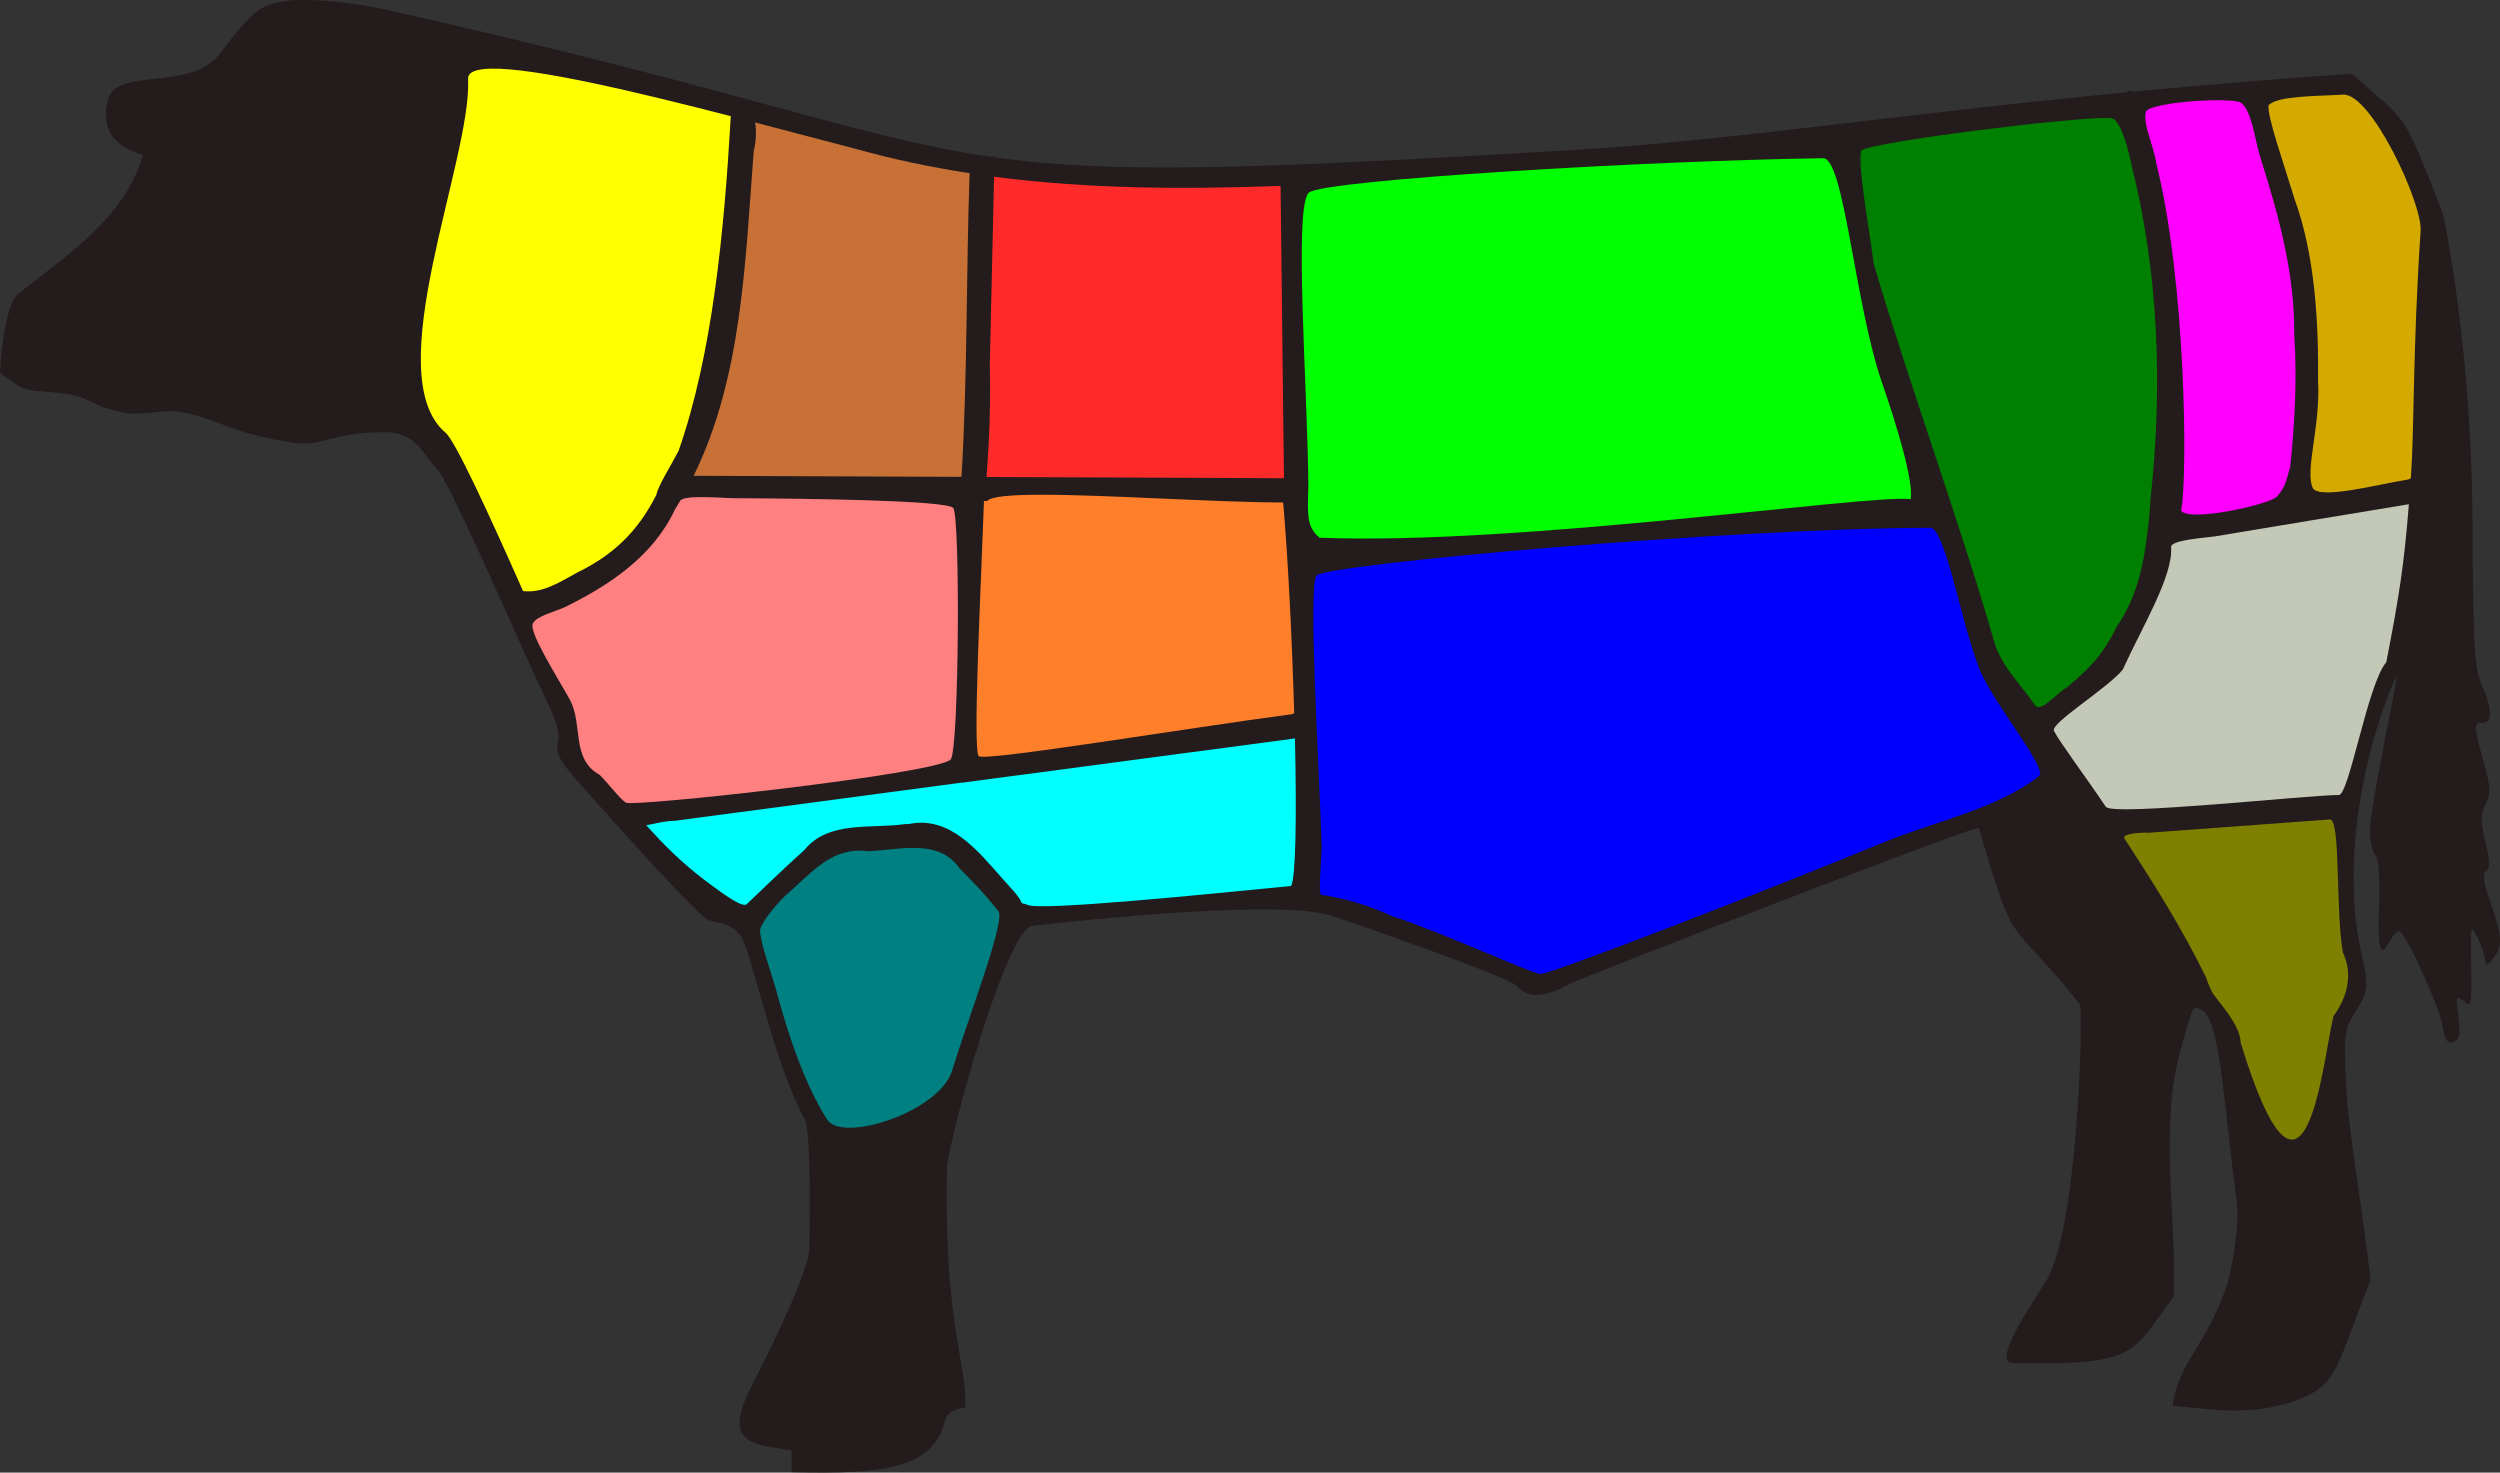 <?xml version="1.0" encoding="UTF-8" standalone="no"?>
<svg
     height="301"
     width="511">
  <rect width="100%" height="100%" fill="#333333" stroke="none"/>
  <g
     id="layer1">
    <path
       style="opacity:1;fill:#241c1c;fill-opacity:1;fill-rule:nonzero;stroke:none;stroke-width:1.5;stroke-linecap:round;stroke-linejoin:round;stroke-miterlimit:4;stroke-dasharray:none"
       d="M 60.406,0 C 58.723,0.093 57.112,0.365 55.594,0.781 C 51.476,1.91 48.615,6.279 44.781,11.156 C 38.828,18.73 23.709,13.679 22.031,20.406 C 19.749,29.562 28.031,31.211 29.25,31.656 C 25.39,44.636 13.901,51.988 3.688,60.062 C 0.555,62.924 0,76.187 0,76.188 C 5.921,80.775 4.908,79.396 13.531,80.5 C 18.402,81.123 18.431,83.029 25.594,84.406 C 28.669,84.998 33.869,83.684 36.625,84.156 C 44.835,85.562 47.321,88.806 60.531,90.562 C 65.911,91.278 67.67,88.382 78.594,88.344 C 85.041,88.321 86.101,92.47 89.562,96.156 C 92.058,98.814 109.176,138.175 111.125,142 C 113.661,146.978 114.499,149.724 114.062,151.688 C 113.565,153.921 114.255,155.364 117.844,159.406 C 120.267,162.136 139.358,183.808 144.094,187.594 C 145.973,189.096 149.425,188.032 151.562,191.594 C 153.772,195.274 158.102,217.023 164.406,228.656 C 164.406,228.66 164.406,228.685 164.406,228.688 C 164.409,228.688 164.434,228.688 164.438,228.688 C 164.437,228.691 164.438,228.716 164.438,228.719 C 164.45,228.738 164.484,228.786 164.5,228.812 C 165.606,230.994 165.574,243.658 165.438,255 C 165.364,260.891 154.29,281.812 153.031,284.5 C 149.696,291.62 150.722,294.551 157,295.688 C 160.691,296.356 161.448,296.366 161.719,296.469 C 161.72,296.469 161.743,296.469 161.75,296.469 C 161.75,296.472 161.75,296.497 161.75,296.5 C 161.753,296.5 161.778,296.5 161.781,296.5 C 161.783,296.5 161.805,296.5 161.812,296.5 C 161.813,296.507 161.813,296.53 161.812,296.531 L 161.812,300.906 C 181.009,301.374 190.706,300.128 193.188,290.375 C 193.829,287.854 196.749,287.867 197.281,287.75 C 197.283,287.75 197.305,287.75 197.312,287.75 C 197.313,287.743 197.313,287.721 197.312,287.719 C 197.649,278.281 192.934,270.836 193.562,238.938 C 193.667,233.647 205.605,190.095 210.906,189.281 C 212.423,189.049 260.835,183.422 272.25,187.188 C 276.159,188.477 307.469,199.343 309.969,201.469 C 309.987,201.485 310.017,201.516 310.031,201.531 C 312.494,204.14 315.494,203.978 321.281,200.938 C 323.85,199.588 399,170.528 404,169.312 C 404.15,169.317 404.309,169.289 404.469,169.281 C 412.254,195.503 409.789,186.091 425.125,205.281 C 425.125,205.283 425.125,205.305 425.125,205.312 C 425.129,205.321 425.148,205.358 425.156,205.375 C 425.772,207.835 424.774,250.016 418.469,261.438 C 417.144,263.837 406.621,278.56 411.344,278.625 C 429.673,278.876 434.504,278.102 439.031,272.25 L 444.344,265 C 444.806,247.042 441.347,230.374 445.719,214.625 C 447.212,209.247 447.81,206.952 448.406,206.219 C 448.442,206.177 448.491,206.13 448.531,206.094 C 448.538,206.088 448.556,206.067 448.562,206.062 C 448.573,206.056 448.614,206.037 448.625,206.031 C 448.648,206.021 448.671,206.008 448.688,206 C 448.691,205.996 448.716,205.972 448.719,205.969 C 448.722,205.969 448.746,205.969 448.75,205.969 C 448.755,205.969 448.775,205.968 448.781,205.969 C 448.783,205.969 448.811,205.969 448.812,205.969 C 448.819,205.969 448.841,205.969 448.844,205.969 C 448.857,205.968 448.893,205.969 448.906,205.969 C 448.913,205.969 448.925,205.969 448.938,205.969 C 448.943,205.969 448.965,205.968 448.969,205.969 C 448.974,205.969 448.994,205.969 449,205.969 C 449.002,205.969 449.03,205.968 449.031,205.969 C 449.377,206.039 449.797,206.343 450.406,206.719 C 453.895,208.869 455.052,230.64 457.188,245.531 C 457.93,250.709 455.786,260.836 455.312,262.281 C 451.131,275.035 445.303,278.159 444.094,287.344 L 451.219,288.031 C 459.617,288.848 465.948,287.827 471.156,285.5 C 477.715,282.569 477.7,279.075 484.406,261.969 C 484.406,261.966 484.406,261.94 484.406,261.938 C 484.41,261.934 484.431,261.913 484.438,261.906 C 484.766,259.781 479.965,230.547 479.625,223.594 C 479.03,211.44 479.105,210.557 481.312,207.031 C 483.343,203.789 484.437,202.297 483.031,196.562 C 476.466,169.789 488.404,140.557 489.812,138.375 C 489.815,138.372 489.84,138.347 489.844,138.344 C 489.845,138.344 489.868,138.344 489.875,138.344 C 489.875,138.333 489.875,138.292 489.875,138.281 C 489.882,138.281 489.905,138.281 489.906,138.281 C 489.907,138.281 489.93,138.281 489.938,138.281 C 489.937,138.288 489.938,138.31 489.938,138.312 C 489.937,139.217 484.406,165.238 484.406,169.812 C 484.406,171.941 484.893,174.151 485.5,174.75 C 485.503,174.753 485.525,174.775 485.531,174.781 C 485.547,174.803 485.578,174.849 485.594,174.875 C 485.6,174.887 485.617,174.922 485.625,174.938 C 485.639,174.959 485.673,175.006 485.688,175.031 C 486.23,176.214 486.466,179.974 486.281,185.094 C 486.097,190.202 486.18,193.033 486.625,193.906 C 486.63,193.917 486.651,193.958 486.656,193.969 C 486.672,193.995 486.702,194.041 486.719,194.062 C 486.722,194.065 486.747,194.091 486.75,194.094 C 486.752,194.095 486.774,194.118 486.781,194.125 C 486.783,194.126 486.806,194.149 486.812,194.156 C 486.82,194.156 486.842,194.156 486.844,194.156 C 486.85,194.163 486.872,194.184 486.875,194.188 C 486.882,194.187 486.905,194.188 486.906,194.188 C 486.907,194.188 486.935,194.188 486.938,194.188 C 486.94,194.188 486.962,194.188 486.969,194.188 C 486.973,194.188 486.996,194.188 487,194.188 C 487.002,194.187 487.025,194.187 487.031,194.188 C 487.032,194.187 487.06,194.187 487.062,194.188 C 487.087,194.18 487.139,194.164 487.156,194.156 C 487.169,194.15 487.203,194.133 487.219,194.125 C 487.554,193.913 487.979,193.305 488.5,192.344 C 488.906,191.594 489.433,190.911 489.844,190.562 C 489.902,190.515 490.004,190.444 490.062,190.406 C 490.094,190.39 490.163,190.357 490.188,190.344 C 490.19,190.34 490.216,190.315 490.219,190.312 C 490.222,190.312 490.247,190.312 490.25,190.312 C 490.257,190.313 490.28,190.313 490.281,190.312 C 490.288,190.312 490.31,190.312 490.312,190.312 C 490.316,190.312 490.338,190.312 490.344,190.312 C 490.346,190.313 490.368,190.313 490.375,190.312 C 490.391,190.317 490.444,190.334 490.469,190.344 C 490.47,190.344 490.493,190.344 490.5,190.344 C 490.5,190.351 490.5,190.373 490.5,190.375 C 490.503,190.378 490.529,190.403 490.531,190.406 C 490.534,190.406 490.559,190.406 490.562,190.406 C 490.579,190.422 490.615,190.459 490.625,190.469 C 492.4,192.166 498.676,205.993 499.281,209.781 C 499.506,211.19 499.763,212.102 500.094,212.594 C 500.111,212.619 500.138,212.665 500.156,212.688 C 500.162,212.695 500.181,212.712 500.188,212.719 C 500.21,212.744 500.258,212.79 500.281,212.812 C 500.284,212.815 500.306,212.837 500.312,212.844 C 500.319,212.85 500.341,212.872 500.344,212.875 C 500.347,212.875 500.374,212.875 500.375,212.875 C 500.375,212.879 500.375,212.903 500.375,212.906 C 500.379,212.906 500.403,212.906 500.406,212.906 C 500.413,212.913 500.434,212.934 500.438,212.938 C 500.454,212.946 500.49,212.964 500.5,212.969 C 500.51,212.973 500.546,212.992 500.562,213 C 500.564,213 500.586,213 500.594,213 C 500.605,213.006 500.646,213.026 500.656,213.031 C 500.659,213.031 500.684,213.031 500.688,213.031 C 500.695,213.031 500.718,213.031 500.719,213.031 C 500.725,213.031 500.745,213.031 500.75,213.031 C 500.753,213.031 500.78,213.031 500.781,213.031 C 500.784,213.035 500.806,213.056 500.812,213.062 C 500.814,213.062 500.836,213.063 500.844,213.062 C 501.036,213.069 501.257,212.998 501.5,212.906 C 501.74,212.815 501.958,212.708 502.125,212.562 C 502.161,212.53 502.211,212.478 502.25,212.438 C 502.256,212.431 502.276,212.412 502.281,212.406 C 502.285,212.403 502.306,212.382 502.312,212.375 C 502.312,212.364 502.313,212.323 502.312,212.312 C 502.315,212.313 502.34,212.312 502.344,212.312 C 502.36,212.289 502.391,212.243 502.406,212.219 C 502.836,211.498 502.838,210.217 502.5,207.781 C 502.239,205.9 502.117,204.78 502.219,204.281 C 502.224,204.276 502.244,204.255 502.25,204.25 C 502.25,204.247 502.25,204.221 502.25,204.219 C 502.257,204.204 502.275,204.168 502.281,204.156 C 502.281,204.155 502.281,204.132 502.281,204.125 C 502.283,204.125 502.305,204.125 502.312,204.125 C 502.313,204.118 502.313,204.096 502.312,204.094 C 502.319,204.087 502.341,204.065 502.344,204.062 C 502.347,204.059 502.369,204.037 502.375,204.031 C 502.382,204.025 502.403,204.003 502.406,204 C 502.414,204 502.436,204 502.438,204 C 502.439,204 502.461,204 502.469,204 C 502.469,203.993 502.469,203.97 502.469,203.969 C 502.471,203.968 502.493,203.969 502.5,203.969 C 502.505,203.969 502.526,203.969 502.531,203.969 C 502.534,203.969 502.556,203.969 502.562,203.969 C 502.566,203.972 502.587,203.994 502.594,204 C 502.601,204 502.624,204 502.625,204 C 502.814,204.059 503.082,204.234 503.406,204.5 C 503.778,204.804 504.11,205.076 504.344,205.188 C 504.345,205.187 504.368,205.188 504.375,205.188 C 504.386,205.193 504.427,205.213 504.438,205.219 C 504.44,205.219 504.465,205.219 504.469,205.219 C 504.476,205.219 504.499,205.219 504.5,205.219 C 504.506,205.219 504.526,205.219 504.531,205.219 C 504.542,205.219 504.578,205.219 504.594,205.219 C 504.606,205.215 504.638,205.194 504.656,205.188 C 504.664,205.185 504.683,205.189 504.688,205.188 C 504.69,205.184 504.716,205.159 504.719,205.156 C 504.73,205.151 504.771,205.13 504.781,205.125 C 504.788,205.119 504.81,205.097 504.812,205.094 C 504.812,205.092 504.812,205.07 504.812,205.062 C 505.192,204.436 505.168,202.003 505.094,195.875 C 505.053,192.494 505.049,190.74 505.219,190.188 C 505.218,190.184 505.219,190.159 505.219,190.156 C 505.222,190.153 505.246,190.128 505.25,190.125 C 505.25,190.122 505.25,190.097 505.25,190.094 C 505.257,190.081 505.273,190.046 505.281,190.031 C 505.289,190.031 505.311,190.031 505.312,190.031 C 505.316,190.028 505.337,190.007 505.344,190 C 505.346,190 505.368,190 505.375,190 C 505.376,190 505.403,190 505.406,190 C 505.408,190 505.43,190 505.438,190 C 505.438,190.007 505.438,190.03 505.438,190.031 C 505.44,190.031 505.468,190.031 505.469,190.031 C 505.468,190.035 505.469,190.06 505.469,190.062 C 505.472,190.063 505.496,190.063 505.5,190.062 C 505.525,190.095 505.571,190.158 505.594,190.188 C 505.8,190.467 506.092,191.031 506.469,191.812 C 507.276,193.486 507.957,195.539 508,196.375 C 508.011,196.586 508.057,196.774 508.094,196.906 C 508.102,196.934 508.114,196.973 508.125,197 C 508.133,197.019 508.148,197.048 508.156,197.062 C 508.156,197.074 508.157,197.114 508.156,197.125 C 508.159,197.125 508.184,197.125 508.188,197.125 C 508.187,197.128 508.188,197.153 508.188,197.156 C 508.19,197.156 508.215,197.156 508.219,197.156 C 508.226,197.156 508.249,197.156 508.25,197.156 C 508.253,197.16 508.275,197.181 508.281,197.188 C 508.283,197.188 508.305,197.188 508.312,197.188 C 508.316,197.188 508.338,197.188 508.344,197.188 C 508.351,197.188 508.373,197.188 508.375,197.188 C 508.399,197.181 508.449,197.165 508.469,197.156 C 508.502,197.134 508.563,197.086 508.594,197.062 C 508.829,196.873 509.171,196.49 509.594,195.938 C 511.591,193.331 511.507,191.363 509.062,184.5 C 507.951,181.378 507.548,179.535 507.781,178.625 C 507.804,178.543 507.842,178.442 507.875,178.375 C 507.881,178.364 507.898,178.329 507.906,178.312 C 507.908,178.312 507.93,178.312 507.938,178.312 C 507.937,178.311 507.937,178.288 507.938,178.281 C 507.939,178.281 507.961,178.281 507.969,178.281 C 507.968,178.27 507.969,178.23 507.969,178.219 C 507.975,178.212 507.997,178.19 508,178.188 C 508.005,178.182 508.026,178.162 508.031,178.156 C 508.038,178.15 508.06,178.127 508.062,178.125 C 508.064,178.125 508.086,178.125 508.094,178.125 C 508.094,178.118 508.094,178.096 508.094,178.094 C 508.097,178.094 508.124,178.094 508.125,178.094 C 508.125,178.091 508.125,178.066 508.125,178.062 C 508.132,178.063 508.156,178.063 508.156,178.062 C 508.18,178.047 508.232,178.012 508.25,178 C 508.251,178 508.274,178 508.281,178 C 508.281,177.993 508.281,177.971 508.281,177.969 C 508.287,177.964 508.306,177.943 508.312,177.938 C 508.34,177.912 508.381,177.871 508.406,177.844 C 508.412,177.837 508.433,177.819 508.438,177.812 C 508.439,177.813 508.461,177.812 508.469,177.812 C 508.469,177.811 508.469,177.788 508.469,177.781 C 508.47,177.781 508.493,177.781 508.5,177.781 C 508.5,177.77 508.5,177.73 508.5,177.719 C 508.963,176.966 508.817,175.295 508.031,172.062 C 506.996,167.803 506.995,166.344 508.062,164.375 C 509.165,162.342 509.115,160.91 507.688,155.844 C 506.347,151.084 505.89,149.072 506.219,148.25 C 506.219,148.239 506.219,148.199 506.219,148.188 C 506.224,148.182 506.244,148.161 506.25,148.156 C 506.253,148.153 506.275,148.132 506.281,148.125 C 506.281,148.123 506.281,148.101 506.281,148.094 C 506.304,148.068 506.351,148.024 506.375,148 C 506.377,147.995 506.404,147.975 506.406,147.969 C 506.407,147.966 506.405,147.94 506.406,147.938 C 506.409,147.938 506.434,147.937 506.438,147.938 C 506.455,147.925 506.507,147.891 506.531,147.875 C 506.542,147.869 506.583,147.849 506.594,147.844 C 506.597,147.844 506.622,147.844 506.625,147.844 C 506.85,147.757 507.142,147.719 507.5,147.719 C 507.882,147.719 508.204,147.605 508.438,147.406 C 509.412,146.52 509.034,143.859 507.281,139.969 C 505.746,136.563 505.495,132.014 505.375,105.625 C 505.227,72.936 499.809,44.867 499.188,43.281 C 490.816,21.93 492.26,25.371 480.719,15.062 C 464.353,16.18 449.57,17.438 435.906,18.75 C 435.523,18.494 435.192,18.388 434.75,18.844 C 386.976,23.463 353.857,28.708 322.594,30.594 C 254.75,34.687 226.991,35.488 203.281,32.156 C 203.283,32.073 203.28,31.99 203.281,31.906 C 202.916,32.051 202.425,32.025 201.906,31.969 C 174.951,27.974 152.392,18.533 80.281,2.281 C 74.308,0.935 67.485,-0.093 61.5,0 C 61.305,0.003 61.131,-0.007 60.938,0 C 60.821,0.004 60.679,-0.006 60.562,0 C 60.508,0.003 60.461,-0.003 60.406,0 z "
       id="Cow" />
    <path
       style="opacity:1;fill:#ff2a2a;fill-opacity:1;fill-rule:nonzero;stroke:none;stroke-width:1.5;stroke-linecap:round;stroke-linejoin:round;stroke-miterlimit:4;stroke-dasharray:none"
       d="M 203.188,36.125 C 222.512,38.646 242.124,38.721 261.688,38 C 261.713,38.083 261.718,38.16 261.75,38.25 C 261.979,58.083 262.208,77.917 262.438,97.75 C 242.177,97.667 221.917,97.587 201.656,97.5 C 202.221,89.966 202.511,82.4 202.312,74.812 C 202.596,61.915 202.914,49.023 203.188,36.125 z "
       id="ForeRib" />
    <path
       style="opacity:1;fill:yellow;fill-opacity:1;fill-rule:nonzero;stroke:none;stroke-width:1.5;stroke-linecap:round;stroke-linejoin:round;stroke-miterlimit:4;stroke-dasharray:none"
       d="M 100.344,14.031 C 109.363,13.839 130.035,18.761 149.375,23.75 L 149.344,24.281 C 148.023,47.122 145.632,72.43 138.688,92.188 C 136.895,95.616 134.657,99.009 134.125,101.219 C 131.132,107.06 126.796,112.775 118.031,117 C 114.37,119.025 110.832,121.313 106.906,120.812 C 99.921,104.987 92.999,90.018 91.062,88.438 C 77.196,76.679 96.376,32.774 95.688,16.219 C 95.523,14.759 97.26,14.097 100.344,14.031 z "
       id="Neck_Clod" />
    <path
       style="opacity:1;fill:#d4aa00;fill-opacity:1;fill-rule:nonzero;stroke:none;stroke-width:1.5;stroke-linecap:round;stroke-linejoin:round;stroke-miterlimit:4;stroke-dasharray:none"
       d="M 478.906,19.344 C 484.617,18.966 495.019,41.288 494.781,47.062 C 493.106,72.325 493.537,87.023 492.781,97.75 C 492.623,97.816 492.469,97.897 492.281,98 C 485.437,99.133 474.463,102.06 472.781,99.844 C 471.01,96.37 474.343,87.1 473.812,77.875 C 473.941,65.952 473.175,52.095 469.031,40.75 C 466.99,33.996 463.402,23.899 463.688,21.531 C 465.407,19.558 473.565,19.675 478.906,19.344 z "
       id="Topside" />
    <path
       style="opacity:1;fill:fuchsia;fill-opacity:1;fill-rule:nonzero;stroke:none;stroke-width:1.5;stroke-linecap:round;stroke-linejoin:round;stroke-miterlimit:4;stroke-dasharray:none"
       d="M 451.969,20.5 C 452.715,20.483 453.431,20.488 454.094,20.5 C 455.86,20.531 457.269,20.655 457.906,20.906 C 460.267,22.273 460.993,29.096 461.993,32.121 C 465.758,44.004 469.084,55.935 468.938,68.562 C 469.594,77.673 468.949,87.615 468.094,95.594 C 467.42,97.46 467.397,99.33 465.406,101.5 C 464.205,102.989 447.79,106.8 445.812,104.406 C 447.225,97.498 446.753,57.136 440.75,33.438 C 440.281,29.831 437.866,25.257 438.656,22.688 C 439.984,21.423 446.748,20.618 451.969,20.5 z "
       id="Silverside" />
    <path
       style="opacity:1;fill:green;fill-opacity:1;fill-rule:nonzero;stroke:none;stroke-width:1.5;stroke-linecap:round;stroke-linejoin:round;stroke-miterlimit:4;stroke-dasharray:none"
       d="M 430.938,24.125 C 431.425,24.139 431.762,24.188 431.938,24.25 C 433.674,25.351 435.05,30.591 435.719,33.906 C 441.283,56.095 442.03,79.075 439.594,101.781 C 439.41,104.348 439.277,106.587 438.906,109 C 438.121,115.707 436.697,122.217 432.719,128 C 429.979,133.536 427.641,136.159 422.594,140.406 C 420.024,142.005 416.932,145.917 415.875,144.031 C 413.124,139.958 409.634,136.911 407.781,131.75 C 401.018,108.045 390.705,79.906 383,54 C 381.901,45.556 379.714,34.034 380.438,30.75 C 383.537,28.865 423.63,23.917 430.938,24.125 z "
       id="Rump" />
    <path
       style="opacity:1;fill:#c87137;fill-opacity:1;fill-rule:nonzero;stroke:none;stroke-width:1.5;stroke-linecap:round;stroke-linejoin:round;stroke-miterlimit:4;stroke-dasharray:none"
       d="M 154.344,25.031 C 161.751,26.967 169.077,28.916 174.938,30.438 C 182.617,32.587 190.376,34.209 198.188,35.406 C 197.461,56.057 197.777,76.792 196.531,97.406 C 196.488,97.425 196.445,97.444 196.406,97.469 C 178.198,97.391 159.99,97.32 141.781,97.25 C 151.744,76.957 152.326,53.183 154.062,30.906 C 154.526,29.085 154.656,26.83 154.344,25.031 z "
       id="Chuck_Blade" />
    <path
       style="opacity:1;fill:lime;fill-opacity:1;fill-rule:nonzero;stroke:none;stroke-width:1.5;stroke-linecap:round;stroke-linejoin:round;stroke-miterlimit:4;stroke-dasharray:none"
       d="M 372.625,32.344 C 376.945,32.126 379.092,62.153 384.719,78.344 C 387.544,86.447 391.227,98.493 390.531,102.031 C 382.358,100.926 310.405,111.552 269.719,109.906 C 267.159,107.841 267.206,105.348 267.438,99.469 C 267.249,78.916 264.416,42.12 267.531,39.375 C 270.647,36.746 337.295,32.813 372.625,32.344 z "
       id="Sirloin" />
    <path
       style="opacity:1;fill:#ff7f2a;fill-opacity:1;fill-rule:nonzero;stroke:none;stroke-width:1.5;stroke-linecap:round;stroke-linejoin:round;stroke-miterlimit:4;stroke-dasharray:none"
       d="M 212.812,101.125 C 226.12,101.112 248.295,102.668 262.281,102.719 C 263.305,114.616 264.109,130.996 264.531,145.781 C 264.401,145.835 264.273,145.894 264.125,145.969 C 242.573,148.832 201.374,155.672 200.062,154.562 C 198.776,153.476 200.529,119.651 201.125,102.406 L 201.781,102.406 C 202.574,101.465 206.764,101.131 212.812,101.125 z "
       id="ThinRib" />
    <path
       style="opacity:1;fill:#ff8080;fill-opacity:1;fill-rule:nonzero;stroke:none;stroke-width:1.5;stroke-linecap:round;stroke-linejoin:round;stroke-miterlimit:4;stroke-dasharray:none"
       d="M 149.664,101.83 C 165.237,101.892 193.521,102.273 194.835,103.824 C 196.294,105.416 196.048,153.331 194.312,155.25 C 191.05,158.25 129.214,165.01 127.938,164.062 C 126.635,163.227 124.569,160.392 122.562,158.375 C 116.682,155.134 119.215,148.174 116.5,143.062 C 114.24,138.897 107.944,129.11 108.938,127.406 C 109.714,125.901 113.353,125.047 115.469,124.094 C 124.595,119.604 133.504,113.688 137.969,104.125 C 138.312,103.582 138.642,103.018 138.969,102.469 C 139.436,101.141 146.318,101.708 149.664,101.83 z"
       id="ThickRib" />
    <path
       style="opacity:1;fill:blue;fill-opacity:1;fill-rule:nonzero;stroke:none;stroke-width:1.5;stroke-linecap:round;stroke-linejoin:round;stroke-miterlimit:4;stroke-dasharray:none"
       d="M 394.5,107.875 C 397.527,107.763 400.779,126.798 404.344,136.062 C 406.5,142.535 417.974,156.231 416.938,158.469 C 408.613,165.253 395.208,167.964 384.969,172.188 C 361.839,181.729 317.304,199.027 314.873,199.083 C 312.949,198.96 294.889,190.621 284.531,187.25 C 279.73,185.043 275.11,183.685 270.042,182.89 C 269.469,182.764 270.02,176.46 270.156,173.219 C 269.549,154.342 267.376,119.984 269.094,117.625 C 271.332,115.326 352.458,108.016 394.5,107.875 z "
       id="Flank" />
    <path
       style="opacity:1;fill:aqua;fill-opacity:1;fill-rule:nonzero;stroke:none;stroke-width:1.5;stroke-linecap:round;stroke-linejoin:round;stroke-miterlimit:4;stroke-dasharray:none"
       d="M 264.688,150.938 C 265.047,166.779 264.863,179.69 263.875,181.094 C 246.24,182.831 212.719,186.208 210.062,184.969 C 209.681,184.791 209.282,184.677 208.875,184.625 C 208.238,183.033 206.35,181.287 204.938,179.625 C 199.945,174.031 194.249,166.647 185.688,168.438 L 185.031,168.438 C 178.102,169.466 169.373,167.63 164.406,173.75 C 160.268,177.427 154.931,182.66 152.604,184.834 C 151.73,185.515 148.153,183.019 144.25,180.062 C 139.061,176.132 135.555,172.509 132.094,168.688 C 134.089,168.307 136.203,167.745 137.875,167.781 C 157.436,165.183 176.998,162.57 196.562,159.969 C 196.603,159.963 196.647,159.974 196.688,159.969 C 196.961,159.969 197.214,159.929 197.438,159.875 C 197.448,159.872 197.458,159.878 197.469,159.875 C 219.876,156.896 242.282,153.904 264.688,150.938 z "
       id="Brisket" />
    <path
       style="opacity:1;fill:olive;fill-opacity:1;fill-rule:nonzero;stroke:none;stroke-width:1.5;stroke-linecap:round;stroke-linejoin:round;stroke-miterlimit:4;stroke-dasharray:none"
       d="M 476.158,167.5 C 478.5,167.129 477.335,185.757 478.875,194.656 C 480.988,199.092 479.821,203.787 476.969,207.688 C 474.743,216.545 471.268,256.435 457.989,213.125 C 457.991,209.33 452.842,204.202 452.083,202.656 C 451.701,201.853 451.438,201.321 450.938,199.812 C 445.971,189.728 440.413,180.826 434.229,171.397 C 433.531,170.437 437.606,170.097 439.094,170.219 C 452.09,169.307 463.164,168.432 476.158,167.5 z "
       id="Leg" />
    <path
       style="opacity:1;fill:teal;fill-opacity:1;fill-rule:nonzero;stroke:none;stroke-width:1.5;stroke-linecap:round;stroke-linejoin:round;stroke-miterlimit:4;stroke-dasharray:none"
       d="M 186.344,173.312 C 190.159,173.27 193.77,174.035 196.156,177.531 C 199.112,180.451 201.461,182.944 204.05,186.199 C 205.677,187.955 197.849,208.202 194.594,218.875 C 191.999,227.305 171.824,233.823 168.969,228.688 C 164.174,221.155 160.736,210.022 159.204,204.406 C 157.724,198.65 155.54,193.456 155.349,190.22 C 155.385,188.719 159.332,183.943 161.319,182.366 C 166.19,178.085 170.246,172.977 177.531,174 C 180.293,173.872 183.376,173.346 186.344,173.312 z "
       id="Shin" />
    <path
       style="opacity:1;fill:#c4c8b7;fill-opacity:1;fill-rule:nonzero;stroke:none;stroke-width:1.5;stroke-linecap:round;stroke-linejoin:round;stroke-miterlimit:4;stroke-dasharray:none"
       d="M 492.375,103.062 C 491.402,115.325 490.394,121.919 487.75,135.375 C 483.999,139.625 480.159,162.519 478.062,162.5 C 472.034,162.465 431.767,166.881 430.429,164.909 C 426.457,158.981 421.04,151.757 419.86,149.448 C 418.729,148.001 430.901,140.639 433.906,136.844 C 437.651,128.513 444.274,117.709 443.764,111.786 C 443.782,110.419 450.208,109.961 452.608,109.656 C 465.877,107.468 479.104,105.236 492.375,103.062 z "
       id="ThickFlank" />
  </g>
</svg>
